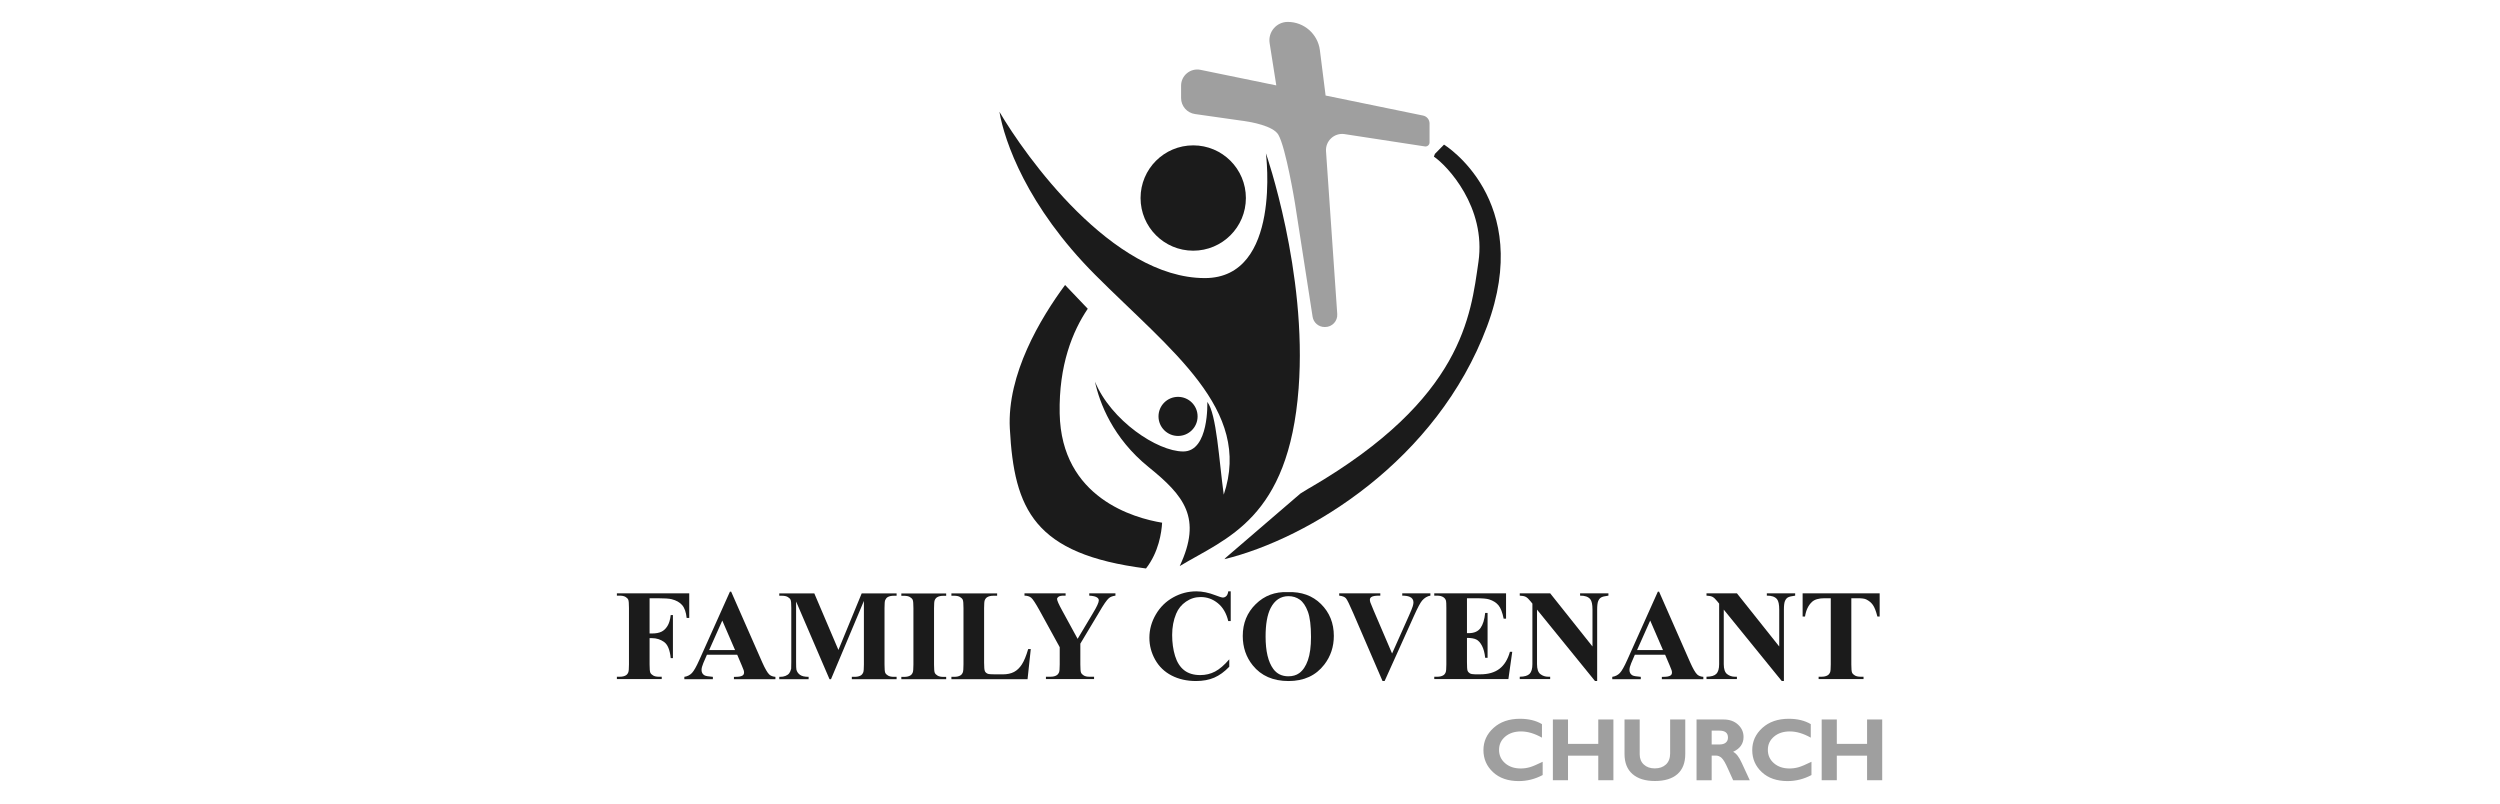<?xml version="1.0" encoding="UTF-8" standalone="no"?>
<!DOCTYPE svg PUBLIC "-//W3C//DTD SVG 1.1//EN" "http://www.w3.org/Graphics/SVG/1.1/DTD/svg11.dtd">
<svg width="100%" height="100%" viewBox="0 0 280 90" version="1.1" xmlns="http://www.w3.org/2000/svg" xmlns:xlink="http://www.w3.org/1999/xlink" xml:space="preserve" xmlns:serif="http://www.serif.com/" style="fill-rule:evenodd;clip-rule:evenodd;stroke-linejoin:round;stroke-miterlimit:2;">
    <g transform="matrix(1,0,0,1,-2640,0)">
        <g id="Artboard1" transform="matrix(1,0,0,1,2640,0)">
            <rect x="0" y="0" width="280" height="90" style="fill:none;"/>
            <g transform="matrix(1.133,0,0,1.133,-19.8,-6)">
                <g transform="matrix(0,-0.139,-0.139,0,135.429,19.665)">
                    <path d="M-37.453,-37.453C-58.138,-37.453 -74.906,-20.685 -74.906,-0C-74.906,20.685 -58.138,37.453 -37.453,37.453C-16.768,37.453 -0,20.685 -0,-0C-0,-20.685 -16.768,-37.453 -37.453,-37.453" style="fill:rgb(27,27,27);"/>
                </g>
                <g transform="matrix(0,-0.139,-0.139,0,133.929,44.526)">
                    <path d="M-13.899,-13.899C-21.575,-13.899 -27.798,-7.676 -27.798,0C-27.798,7.676 -21.575,13.899 -13.899,13.899C-6.223,13.899 0,7.676 0,0C0,-7.676 -6.223,-13.899 -13.899,-13.899" style="fill:rgb(27,27,27);"/>
                </g>
                <g transform="matrix(0.139,0,0,0.139,160.221,60.572)">
                    <path d="M0,-294.827L-6.477,-288.23L-7.203,-286.282C2.229,-279.932 30.139,-250.392 24.469,-211.333C18.951,-173.322 13.46,-114.253 -94.864,-51.069C-94.864,-51.069 -97.539,-49.637 -102.153,-46.662L-155.107,-1.152C-155.462,-0.766 -155.814,-0.391 -156.17,0C-95.957,-14.753 -5.149,-70.02 30.586,-165.525C64.291,-255.605 0,-294.827 0,-294.827" style="fill:rgb(27,27,27);"/>
                </g>
                <g transform="matrix(0.139,0,0,0.139,122.227,48.795)">
                    <path d="M0,-18.936C-0.666,-53.324 9.19,-77.406 19.969,-93.375L3.852,-110.271C-13.69,-86.533 -37.509,-46.802 -35.444,-8.141C-32.37,49.418 -18.219,81.181 61.394,91.335C70.461,79.675 72.463,65.719 72.853,58.781C53.224,55.557 1.167,41.333 0,-18.936" style="fill:rgb(27,27,27);"/>
                </g>
                <g transform="matrix(0.139,0,0,0.139,158.149,28.365)">
                    <path d="M0,-83.786L-69.309,-98.024L-73.383,-130.353C-74.888,-141.815 -84.657,-150.384 -96.217,-150.384C-104.237,-150.384 -110.363,-143.222 -109.119,-135.298L-104.376,-105.228L-158.258,-116.297C-165.4,-117.764 -172.09,-112.309 -172.09,-105.018L-172.09,-96.266C-172.09,-90.533 -167.873,-85.674 -162.197,-84.866L-129.239,-80.177L-129.237,-80.177L-127.591,-79.962C-122.461,-79.239 -106.628,-76.528 -102.911,-70.141C-97.55,-60.928 -91.147,-21.757 -91.11,-21.534L-78.558,59.287C-77.905,63.494 -74.282,66.598 -70.024,66.598L-69.643,66.598C-64.639,66.598 -60.683,62.359 -61.027,57.367L-69.015,-58.411C-69.515,-65.667 -63.248,-71.563 -56.037,-70.622L1.305,-61.833C3.049,-61.565 4.62,-62.915 4.62,-64.678L4.62,-78.142C4.62,-80.883 2.687,-83.244 0,-83.786" style="fill:rgb(159,159,159);"/>
                </g>
                <g transform="matrix(0.139,0,0,0.139,81.689,71.936)">
                    <path d="M0,-53.975L0,-28.921L1.754,-28.921C4.453,-28.921 6.657,-29.327 8.366,-30.136C10.075,-30.946 11.521,-32.31 12.707,-34.229C13.891,-36.148 14.663,-38.742 15.023,-42.01L16.597,-42.01L16.597,-11.379L15.023,-11.379C14.453,-17.166 12.901,-20.983 10.368,-22.827C7.833,-24.67 4.962,-25.593 1.754,-25.593L0,-25.593L0,-6.926C0,-3.807 0.172,-1.858 0.517,-1.079C0.861,-0.298 1.536,0.383 2.541,0.967C3.545,1.552 4.903,1.845 6.612,1.845L8.636,1.845L8.636,3.509L-23.255,3.509L-23.255,1.845L-21.23,1.845C-19.461,1.845 -18.037,1.53 -16.958,0.9C-16.178,0.481 -15.579,-0.239 -15.158,-1.259C-14.829,-1.978 -14.664,-3.868 -14.664,-6.926L-14.664,-47.048C-14.664,-50.166 -14.829,-52.116 -15.158,-52.896C-15.489,-53.675 -16.156,-54.358 -17.16,-54.942C-18.165,-55.527 -19.521,-55.819 -21.23,-55.819L-23.255,-55.819L-23.255,-57.484L28.202,-57.484L28.202,-39.987L26.358,-39.987C25.937,-44.094 24.866,-47.138 23.142,-49.118C21.417,-51.096 18.921,-52.491 15.653,-53.3C13.854,-53.75 10.525,-53.975 5.667,-53.975L0,-53.975Z" style="fill:rgb(27,27,27);"/>
                </g>
                <g transform="matrix(0.139,0,0,0.139,90.139,66.657)">
                    <path d="M0,20.87L-9.086,-0.135L-18.442,20.87L0,20.87ZM1.529,24.199L-20.016,24.199L-22.58,30.137C-23.42,32.115 -23.839,33.75 -23.839,35.039C-23.839,36.748 -23.15,38.008 -21.77,38.817C-20.96,39.298 -18.967,39.657 -15.788,39.897L-15.788,41.561L-36.074,41.561L-36.074,39.897C-33.885,39.567 -32.086,38.66 -30.676,37.176C-29.267,35.691 -27.528,32.626 -25.458,27.977L-3.644,-20.691L-2.789,-20.691L19.207,29.327C21.305,34.065 23.03,37.049 24.379,38.277C25.398,39.208 26.837,39.747 28.697,39.897L28.697,41.561L-0.81,41.561L-0.81,39.897L0.405,39.897C2.773,39.897 4.437,39.567 5.397,38.907C6.057,38.428 6.387,37.738 6.387,36.839C6.387,36.299 6.297,35.744 6.117,35.174C6.057,34.904 5.607,33.779 4.768,31.801L1.529,24.199Z" style="fill:rgb(27,27,27);"/>
                </g>
                <g transform="matrix(0.139,0,0,0.139,100.355,66.844)">
                    <path d="M0,19.431L16.552,-20.781L41.381,-20.781L41.381,-19.116L39.402,-19.116C37.603,-19.116 36.164,-18.801 35.084,-18.172C34.334,-17.752 33.735,-17.048 33.285,-16.057C32.955,-15.338 32.79,-13.464 32.79,-10.435L32.79,29.777C32.79,32.896 32.955,34.845 33.285,35.624C33.614,36.405 34.289,37.086 35.309,37.67C36.328,38.255 37.693,38.548 39.402,38.548L41.381,38.548L41.381,40.212L9.536,40.212L9.536,38.548L11.515,38.548C13.314,38.548 14.753,38.233 15.833,37.603C16.582,37.184 17.182,36.464 17.632,35.444C17.961,34.725 18.126,32.835 18.126,29.777L18.126,-15.428L-5.263,40.212L-6.342,40.212L-30.092,-15.023L-30.092,27.933C-30.092,30.931 -30.017,32.776 -29.867,33.465C-29.478,34.965 -28.63,36.186 -27.325,37.131C-26.021,38.076 -23.974,38.548 -21.186,38.548L-21.186,40.212L-42.056,40.212L-42.056,38.548L-41.426,38.548C-40.077,38.578 -38.818,38.361 -37.648,37.896C-36.479,37.431 -35.595,36.809 -34.995,36.029C-34.395,35.249 -33.93,34.156 -33.6,32.745C-33.541,32.415 -33.51,30.886 -33.51,28.158L-33.51,-10.435C-33.51,-13.523 -33.675,-15.451 -34.005,-16.215C-34.335,-16.98 -35.01,-17.655 -36.029,-18.239C-37.049,-18.824 -38.413,-19.116 -40.122,-19.116L-42.056,-19.116L-42.056,-20.781L-17.137,-20.781L0,19.431Z" style="fill:rgb(27,27,27);"/>
                </g>
                <g transform="matrix(0.139,0,0,0.139,111.008,64.192)">
                    <path d="M0,57.665L0,59.329L-31.891,59.329L-31.891,57.665L-29.867,57.665C-28.098,57.665 -26.673,57.35 -25.594,56.72C-24.814,56.301 -24.215,55.581 -23.794,54.561C-23.465,53.842 -23.299,51.952 -23.299,48.894L-23.299,8.771C-23.299,5.653 -23.465,3.704 -23.794,2.924C-24.125,2.144 -24.792,1.462 -25.796,0.878C-26.801,0.293 -28.157,0.001 -29.867,0.001L-31.891,0.001L-31.891,-1.664L0,-1.664L0,0.001L-2.024,0.001C-3.794,0.001 -5.218,0.315 -6.297,0.945C-7.077,1.365 -7.691,2.085 -8.142,3.104C-8.472,3.824 -8.636,5.713 -8.636,8.771L-8.636,48.894C-8.636,52.013 -8.464,53.962 -8.119,54.741C-7.774,55.521 -7.1,56.203 -6.095,56.787C-5.09,57.372 -3.733,57.665 -2.024,57.665L0,57.665Z" style="fill:rgb(27,27,27);"/>
                </g>
                <g transform="matrix(0.139,0,0,0.139,119.371,66.931)">
                    <path d="M0,18.173L-2.294,39.583L-56.449,39.583L-56.449,37.919L-54.425,37.919C-52.656,37.919 -51.232,37.604 -50.152,36.974C-49.373,36.555 -48.773,35.835 -48.353,34.815C-48.023,34.096 -47.858,32.206 -47.858,29.148L-47.858,-10.974C-47.858,-14.093 -48.023,-16.042 -48.353,-16.822C-48.684,-17.601 -49.351,-18.284 -50.354,-18.868C-51.36,-19.453 -52.716,-19.745 -54.425,-19.745L-56.449,-19.745L-56.449,-21.41L-23.929,-21.41L-23.929,-19.745L-26.583,-19.745C-28.353,-19.745 -29.776,-19.431 -30.856,-18.801C-31.636,-18.381 -32.25,-17.661 -32.7,-16.641C-33.03,-15.922 -33.195,-14.033 -33.195,-10.974L-33.195,27.888C-33.195,31.007 -33.015,32.993 -32.655,33.848C-32.295,34.702 -31.591,35.34 -30.541,35.76C-29.792,36.029 -27.977,36.164 -25.099,36.164L-20.016,36.164C-16.777,36.164 -14.079,35.595 -11.919,34.455C-9.76,33.316 -7.894,31.517 -6.319,29.058C-4.745,26.599 -3.254,22.971 -1.844,18.173L0,18.173Z" style="fill:rgb(27,27,27);"/>
                </g>
                <g transform="matrix(0.139,0,0,0.139,127.74,72.423)">
                    <path d="M0,-60.993L0,-59.328C-2.009,-59.058 -3.554,-58.473 -4.633,-57.574C-6.133,-56.314 -8.501,-52.881 -11.74,-47.274L-24.964,-25.188L-24.964,-10.435C-24.964,-7.287 -24.799,-5.33 -24.469,-4.565C-24.14,-3.801 -23.487,-3.126 -22.513,-2.542C-21.539,-1.957 -20.241,-1.664 -18.622,-1.664L-15.203,-1.664L-15.203,0L-49.433,0L-49.433,-1.664L-46.239,-1.664C-44.44,-1.664 -43.016,-1.979 -41.966,-2.609C-41.187,-3.028 -40.572,-3.748 -40.122,-4.768C-39.792,-5.487 -39.627,-7.377 -39.627,-10.435L-39.627,-22.67L-53.976,-48.804C-56.825,-53.961 -58.833,-56.997 -60.003,-57.912C-61.173,-58.826 -62.732,-59.298 -64.681,-59.328L-64.681,-60.993L-35.444,-60.993L-35.444,-59.328L-36.749,-59.328C-38.519,-59.328 -39.755,-59.073 -40.459,-58.563C-41.165,-58.054 -41.517,-57.514 -41.517,-56.944C-41.517,-55.865 -40.317,-53.15 -37.918,-48.804L-26.898,-28.607L-15.923,-47.004C-13.195,-51.502 -11.83,-54.485 -11.83,-55.955C-11.83,-56.764 -12.22,-57.439 -13,-57.979C-14.019,-58.728 -15.894,-59.178 -18.622,-59.328L-18.622,-60.993L0,-60.993Z" style="fill:rgb(27,27,27);"/>
                </g>
                <g transform="matrix(0.139,0,0,0.139,139.136,72.617)">
                    <path d="M0,-63.781L0,-42.641L-1.754,-42.641C-3.074,-48.158 -5.533,-52.386 -9.131,-55.325C-12.729,-58.263 -16.808,-59.733 -21.365,-59.733C-25.174,-59.733 -28.667,-58.638 -31.846,-56.45C-35.024,-54.26 -37.349,-51.396 -38.817,-47.858C-40.707,-43.331 -41.651,-38.293 -41.651,-32.746C-41.651,-27.288 -40.962,-22.317 -39.582,-17.835C-38.203,-13.351 -36.044,-9.964 -33.105,-7.67C-30.167,-5.375 -26.358,-4.228 -21.68,-4.228C-17.842,-4.228 -14.326,-5.067 -11.132,-6.747C-7.939,-8.427 -4.573,-11.32 -1.035,-15.428L-1.035,-10.166C-4.453,-6.596 -8.014,-4.01 -11.717,-2.407C-15.421,-0.802 -19.746,0 -24.694,0C-31.201,0 -36.981,-1.304 -42.034,-3.914C-47.087,-6.522 -50.984,-10.27 -53.729,-15.158C-56.472,-20.046 -57.844,-25.249 -57.844,-30.766C-57.844,-36.584 -56.322,-42.101 -53.278,-47.319C-50.235,-52.537 -46.127,-56.585 -40.954,-59.464C-35.781,-62.343 -30.287,-63.781 -24.469,-63.781C-20.181,-63.781 -15.653,-62.851 -10.885,-60.993C-8.126,-59.913 -6.373,-59.374 -5.623,-59.374C-4.663,-59.374 -3.831,-59.725 -3.126,-60.43C-2.422,-61.135 -1.964,-62.252 -1.754,-63.781L0,-63.781Z" style="fill:rgb(27,27,27);"/>
                </g>
                <g transform="matrix(0.139,0,0,0.139,144.846,72.168)">
                    <path d="M0,-57.125C-5.578,-57.125 -9.822,-54.275 -12.73,-48.579C-15.1,-43.901 -16.283,-37.184 -16.283,-28.428C-16.283,-18.022 -14.455,-10.33 -10.797,-5.354C-8.248,-1.874 -4.68,-0.136 -0.092,-0.136C2.998,-0.136 5.576,-0.885 7.646,-2.385C10.283,-4.304 12.338,-7.369 13.809,-11.583C15.277,-15.796 16.012,-21.291 16.012,-28.068C16.012,-36.134 15.262,-42.169 13.764,-46.173C12.264,-50.176 10.352,-53.002 8.027,-54.651C5.703,-56.3 3.027,-57.125 0,-57.125M-0.541,-60.004C9.176,-60.363 17.068,-57.529 23.141,-51.503C29.213,-45.476 32.25,-37.934 32.25,-28.878C32.25,-21.142 29.984,-14.334 25.457,-8.457C19.459,-0.66 10.988,3.238 0.045,3.238C-10.932,3.238 -19.418,-0.479 -25.414,-7.917C-30.152,-13.794 -32.521,-20.766 -32.521,-28.833C-32.521,-37.889 -29.439,-45.437 -23.277,-51.48C-17.115,-57.522 -9.537,-60.363 -0.541,-60.004" style="fill:rgb(27,27,27);"/>
                </g>
                <g transform="matrix(0.139,0,0,0.139,158.875,72.617)">
                    <path d="M0,-62.388L0,-60.723C-2.219,-60.364 -4.198,-59.179 -5.937,-57.17C-7.196,-55.67 -9.07,-52.147 -11.56,-46.6L-32.564,0L-34.049,0L-54.965,-48.489C-57.483,-54.336 -59.171,-57.77 -60.025,-58.789C-60.88,-59.808 -62.492,-60.453 -64.86,-60.723L-64.86,-62.388L-35.624,-62.388L-35.624,-60.723L-36.613,-60.723C-39.252,-60.723 -41.052,-60.393 -42.011,-59.734C-42.701,-59.284 -43.045,-58.624 -43.045,-57.755C-43.045,-57.215 -42.926,-56.577 -42.686,-55.843C-42.445,-55.108 -41.636,-53.137 -40.257,-49.928L-27.257,-19.567L-15.203,-46.6C-13.764,-49.867 -12.879,-52.057 -12.549,-53.166C-12.22,-54.276 -12.054,-55.22 -12.054,-56C-12.054,-56.9 -12.295,-57.695 -12.773,-58.384C-13.254,-59.074 -13.959,-59.599 -14.888,-59.958C-16.178,-60.468 -17.887,-60.723 -20.016,-60.723L-20.016,-62.388L0,-62.388Z" style="fill:rgb(27,27,27);"/>
                </g>
                <g transform="matrix(0.139,0,0,0.139,162.489,71.936)">
                    <path d="M0,-53.975L0,-29.146L1.215,-29.146C5.083,-29.146 7.887,-30.361 9.626,-32.789C11.364,-35.218 12.475,-38.801 12.954,-43.539L14.663,-43.539L14.663,-11.604L12.954,-11.604C12.595,-15.082 11.837,-17.931 10.683,-20.15C9.528,-22.369 8.187,-23.861 6.657,-24.625C5.128,-25.39 2.908,-25.773 0,-25.773L0,-8.59C0,-5.232 0.142,-3.177 0.428,-2.428C0.712,-1.678 1.244,-1.063 2.024,-0.584C2.804,-0.104 4.063,0.135 5.803,0.135L9.446,0.135C15.143,0.135 19.708,-1.184 23.143,-3.823C26.575,-6.461 29.042,-10.48 30.541,-15.877L32.206,-15.877L29.462,3.509L-23.255,3.509L-23.255,1.845L-21.23,1.845C-19.461,1.845 -18.037,1.53 -16.957,0.9C-16.178,0.481 -15.578,-0.239 -15.158,-1.259C-14.828,-1.978 -14.663,-3.868 -14.663,-6.926L-14.663,-47.048C-14.663,-49.807 -14.738,-51.501 -14.889,-52.131C-15.188,-53.18 -15.743,-53.99 -16.553,-54.56C-17.692,-55.399 -19.251,-55.819 -21.23,-55.819L-23.255,-55.819L-23.255,-57.484L27.798,-57.484L27.798,-39.447L26.088,-39.447C25.218,-43.855 23.997,-47.018 22.423,-48.937C20.849,-50.856 18.622,-52.266 15.743,-53.165C14.063,-53.705 10.915,-53.975 6.297,-53.975L0,-53.975Z" style="fill:rgb(27,27,27);"/>
                </g>
                <g transform="matrix(0.139,0,0,0.139,170.714,72.617)">
                    <path d="M0,-62.388L30.092,-24.56L30.092,-50.783C30.092,-54.441 29.566,-56.915 28.518,-58.204C27.078,-59.944 24.664,-60.784 21.275,-60.723L21.275,-62.388L41.427,-62.388L41.427,-60.723C38.848,-60.393 37.115,-59.966 36.231,-59.442C35.347,-58.916 34.657,-58.062 34.162,-56.877C33.668,-55.693 33.42,-53.661 33.42,-50.783L33.42,0L31.891,0L-9.355,-50.783L-9.355,-12.01C-9.355,-8.502 -8.554,-6.133 -6.949,-4.904C-5.346,-3.673 -3.508,-3.059 -1.439,-3.059L0,-3.059L0,-1.395L-21.635,-1.395L-21.635,-3.059C-18.277,-3.089 -15.938,-3.779 -14.618,-5.128C-13.299,-6.478 -12.639,-8.772 -12.639,-12.01L-12.639,-55.056L-13.943,-56.675C-15.233,-58.294 -16.372,-59.359 -17.362,-59.868C-18.352,-60.378 -19.776,-60.663 -21.635,-60.723L-21.635,-62.388L0,-62.388Z" style="fill:rgb(27,27,27);"/>
                </g>
                <g transform="matrix(0.139,0,0,0.139,181.866,66.657)">
                    <path d="M0,20.87L-9.085,-0.135L-18.441,20.87L0,20.87ZM1.53,24.199L-20.016,24.199L-22.579,30.137C-23.419,32.115 -23.839,33.75 -23.839,35.039C-23.839,36.748 -23.149,38.008 -21.77,38.817C-20.96,39.298 -18.966,39.657 -15.787,39.897L-15.787,41.561L-36.073,41.561L-36.073,39.897C-33.885,39.567 -32.086,38.66 -30.676,37.176C-29.267,35.691 -27.527,32.626 -25.458,27.977L-3.643,-20.691L-2.788,-20.691L19.207,29.327C21.306,34.065 23.03,37.049 24.38,38.277C25.398,39.208 26.838,39.747 28.697,39.897L28.697,41.561L-0.81,41.561L-0.81,39.897L0.405,39.897C2.773,39.897 4.438,39.567 5.398,38.907C6.058,38.428 6.388,37.738 6.388,36.839C6.388,36.299 6.298,35.744 6.118,35.174C6.058,34.904 5.607,33.779 4.769,31.801L1.53,24.199Z" style="fill:rgb(27,27,27);"/>
                </g>
                <g transform="matrix(0.139,0,0,0.139,189.174,72.617)">
                    <path d="M0,-62.388L30.092,-24.56L30.092,-50.783C30.092,-54.441 29.566,-56.915 28.518,-58.204C27.078,-59.944 24.664,-60.784 21.275,-60.723L21.275,-62.388L41.427,-62.388L41.427,-60.723C38.848,-60.393 37.115,-59.966 36.231,-59.442C35.347,-58.916 34.657,-58.062 34.162,-56.877C33.668,-55.693 33.42,-53.661 33.42,-50.783L33.42,0L31.891,0L-9.355,-50.783L-9.355,-12.01C-9.355,-8.502 -8.554,-6.133 -6.949,-4.904C-5.346,-3.673 -3.508,-3.059 -1.439,-3.059L0,-3.059L0,-1.395L-21.635,-1.395L-21.635,-3.059C-18.277,-3.089 -15.938,-3.779 -14.618,-5.128C-13.299,-6.478 -12.639,-8.772 -12.639,-12.01L-12.639,-55.056L-13.943,-56.675C-15.233,-58.294 -16.372,-59.359 -17.362,-59.868C-18.352,-60.378 -19.776,-60.663 -21.635,-60.723L-21.635,-62.388L0,-62.388Z" style="fill:rgb(27,27,27);"/>
                </g>
                <g transform="matrix(0.139,0,0,0.139,203.285,72.423)">
                    <path d="M0,-60.993L0,-44.485L-1.62,-44.485C-2.58,-48.293 -3.644,-51.03 -4.813,-52.694C-5.982,-54.358 -7.587,-55.685 -9.626,-56.675C-10.766,-57.215 -12.76,-57.484 -15.608,-57.484L-20.151,-57.484L-20.151,-10.435C-20.151,-7.316 -19.979,-5.367 -19.634,-4.588C-19.29,-3.807 -18.615,-3.126 -17.61,-2.542C-16.605,-1.957 -15.233,-1.664 -13.494,-1.664L-11.471,-1.664L-11.471,0L-43.406,0L-43.406,-1.664L-41.382,-1.664C-39.613,-1.664 -38.188,-1.979 -37.108,-2.609C-36.329,-3.028 -35.714,-3.748 -35.265,-4.768C-34.935,-5.487 -34.77,-7.377 -34.77,-10.435L-34.77,-57.484L-39.178,-57.484C-43.286,-57.484 -46.27,-56.614 -48.129,-54.876C-50.737,-52.446 -52.387,-48.983 -53.076,-44.485L-54.786,-44.485L-54.786,-60.993L0,-60.993Z" style="fill:rgb(27,27,27);"/>
                </g>
                <g transform="matrix(0.139,0,0,0.139,169.972,78.257)">
                    <path d="M0,16.853L0,26.285C-5.401,29.151 -11.061,30.583 -16.978,30.583C-24.646,30.583 -30.754,28.465 -35.3,24.229C-39.846,19.992 -42.118,14.771 -42.118,8.566C-42.118,2.361 -39.722,-2.907 -34.929,-7.236C-30.136,-11.565 -23.873,-13.73 -16.143,-13.73C-9.979,-13.73 -4.763,-12.461 -0.495,-9.926L-0.495,-0.309C-5.731,-3.256 -10.689,-4.731 -15.369,-4.731C-19.967,-4.731 -23.724,-3.499 -26.641,-1.036C-29.559,1.428 -31.017,4.567 -31.017,8.38C-31.017,12.215 -29.579,15.379 -26.703,17.874C-23.827,20.369 -20.143,21.616 -15.647,21.616C-13.421,21.616 -11.277,21.322 -9.216,20.734C-7.154,20.147 -4.082,18.853 0,16.853" style="fill:rgb(159,159,159);"/>
                </g>
                <g transform="matrix(0.139,0,0,0.139,176.965,82.423)">
                    <path d="M0,-43.2L0,0L-10.762,0L-10.762,-17.471L-32.284,-17.471L-32.284,0L-43.046,0L-43.046,-43.2L-32.284,-43.2L-32.284,-25.851L-10.762,-25.851L-10.762,-43.2L0,-43.2Z" style="fill:rgb(159,159,159);"/>
                </g>
                <g transform="matrix(0.139,0,0,0.139,182.573,82.5)">
                    <path d="M0,-43.757L10.761,-43.757L10.761,-19.235C10.761,-12.926 8.895,-8.143 5.164,-4.886C1.433,-1.628 -3.896,0 -10.823,0C-17.668,0 -22.982,-1.65 -26.765,-4.948C-30.548,-8.246 -32.439,-12.988 -32.439,-19.173L-32.439,-43.757L-21.646,-43.757L-21.646,-18.925C-21.646,-15.915 -20.663,-13.503 -18.693,-11.69C-16.726,-9.875 -14.144,-8.968 -10.947,-8.968C-7.628,-8.968 -4.975,-9.896 -2.984,-11.751C-0.995,-13.607 0,-16.245 0,-19.667L0,-43.757Z" style="fill:rgb(159,159,159);"/>
                </g>
                <g transform="matrix(0.139,0,0,0.139,186.679,81.324)">
                    <path d="M0,-27.366L0,-17.533L5.689,-17.533C7.503,-17.533 8.941,-17.961 10.003,-18.816C11.064,-19.672 11.596,-20.892 11.596,-22.48C11.596,-25.737 9.544,-27.366 5.442,-27.366L0,-27.366ZM-10.762,-35.283L8.534,-35.283C12.72,-35.283 16.121,-34.072 18.739,-31.652C21.357,-29.231 22.667,-26.3 22.667,-22.86C22.667,-18.1 20.192,-14.578 15.245,-12.292C17.413,-11.304 19.475,-8.647 21.429,-4.321C23.383,0.006 25.269,4.085 27.089,7.917L15.279,7.917C14.574,6.494 13.347,3.784 11.595,-0.216C9.843,-4.215 8.344,-6.782 7.097,-7.916C5.849,-9.05 4.515,-9.616 3.092,-9.616L0,-9.616L0,7.917L-10.762,7.917L-10.762,-35.283Z" style="fill:rgb(159,159,159);"/>
                </g>
                <g transform="matrix(0.139,0,0,0.139,196.544,78.257)">
                    <path d="M0,16.853L0,26.285C-5.401,29.151 -11.061,30.583 -16.978,30.583C-24.646,30.583 -30.754,28.465 -35.3,24.229C-39.846,19.992 -42.118,14.771 -42.118,8.566C-42.118,2.361 -39.722,-2.907 -34.929,-7.236C-30.136,-11.565 -23.873,-13.73 -16.143,-13.73C-9.979,-13.73 -4.763,-12.461 -0.495,-9.926L-0.495,-0.309C-5.731,-3.256 -10.689,-4.731 -15.369,-4.731C-19.967,-4.731 -23.724,-3.499 -26.641,-1.036C-29.559,1.428 -31.017,4.567 -31.017,8.38C-31.017,12.215 -29.579,15.379 -26.703,17.874C-23.827,20.369 -20.143,21.616 -15.647,21.616C-13.421,21.616 -11.277,21.322 -9.216,20.734C-7.154,20.147 -4.082,18.853 0,16.853" style="fill:rgb(159,159,159);"/>
                </g>
                <g transform="matrix(0.139,0,0,0.139,203.537,82.423)">
                    <path d="M0,-43.2L0,0L-10.762,0L-10.762,-17.471L-32.284,-17.471L-32.284,0L-43.046,0L-43.046,-43.2L-32.284,-43.2L-32.284,-25.851L-10.762,-25.851L-10.762,-43.2L0,-43.2Z" style="fill:rgb(159,159,159);"/>
                </g>
                <g transform="matrix(0.139,0,0,0.139,142.614,57.152)">
                    <path d="M0,-264.061C0,-264.061 11.515,-175.301 -43.42,-175.301C-109.391,-175.301 -171.223,-262.322 -189.515,-293.568C-185.916,-272.697 -170.083,-226.398 -121.385,-177.58C-67.653,-123.715 -9.476,-81.743 -29.987,-21.29C-33.345,-45.519 -35.024,-78.624 -41.681,-87.261C-41.681,-87.261 -40.242,-51.996 -58.774,-51.996C-77.305,-51.996 -110.23,-74.126 -121.565,-101.654C-118.327,-86.541 -108.851,-61.472 -83.482,-40.961C-58.114,-20.451 -45.22,-4.738 -61.292,29.507C-28.187,9.536 16.242,-3.858 23.27,-96.976C29.507,-179.619 0,-264.061 0,-264.061" style="fill:rgb(27,27,27);"/>
                </g>
            </g>
        </g>
    </g>
</svg>
